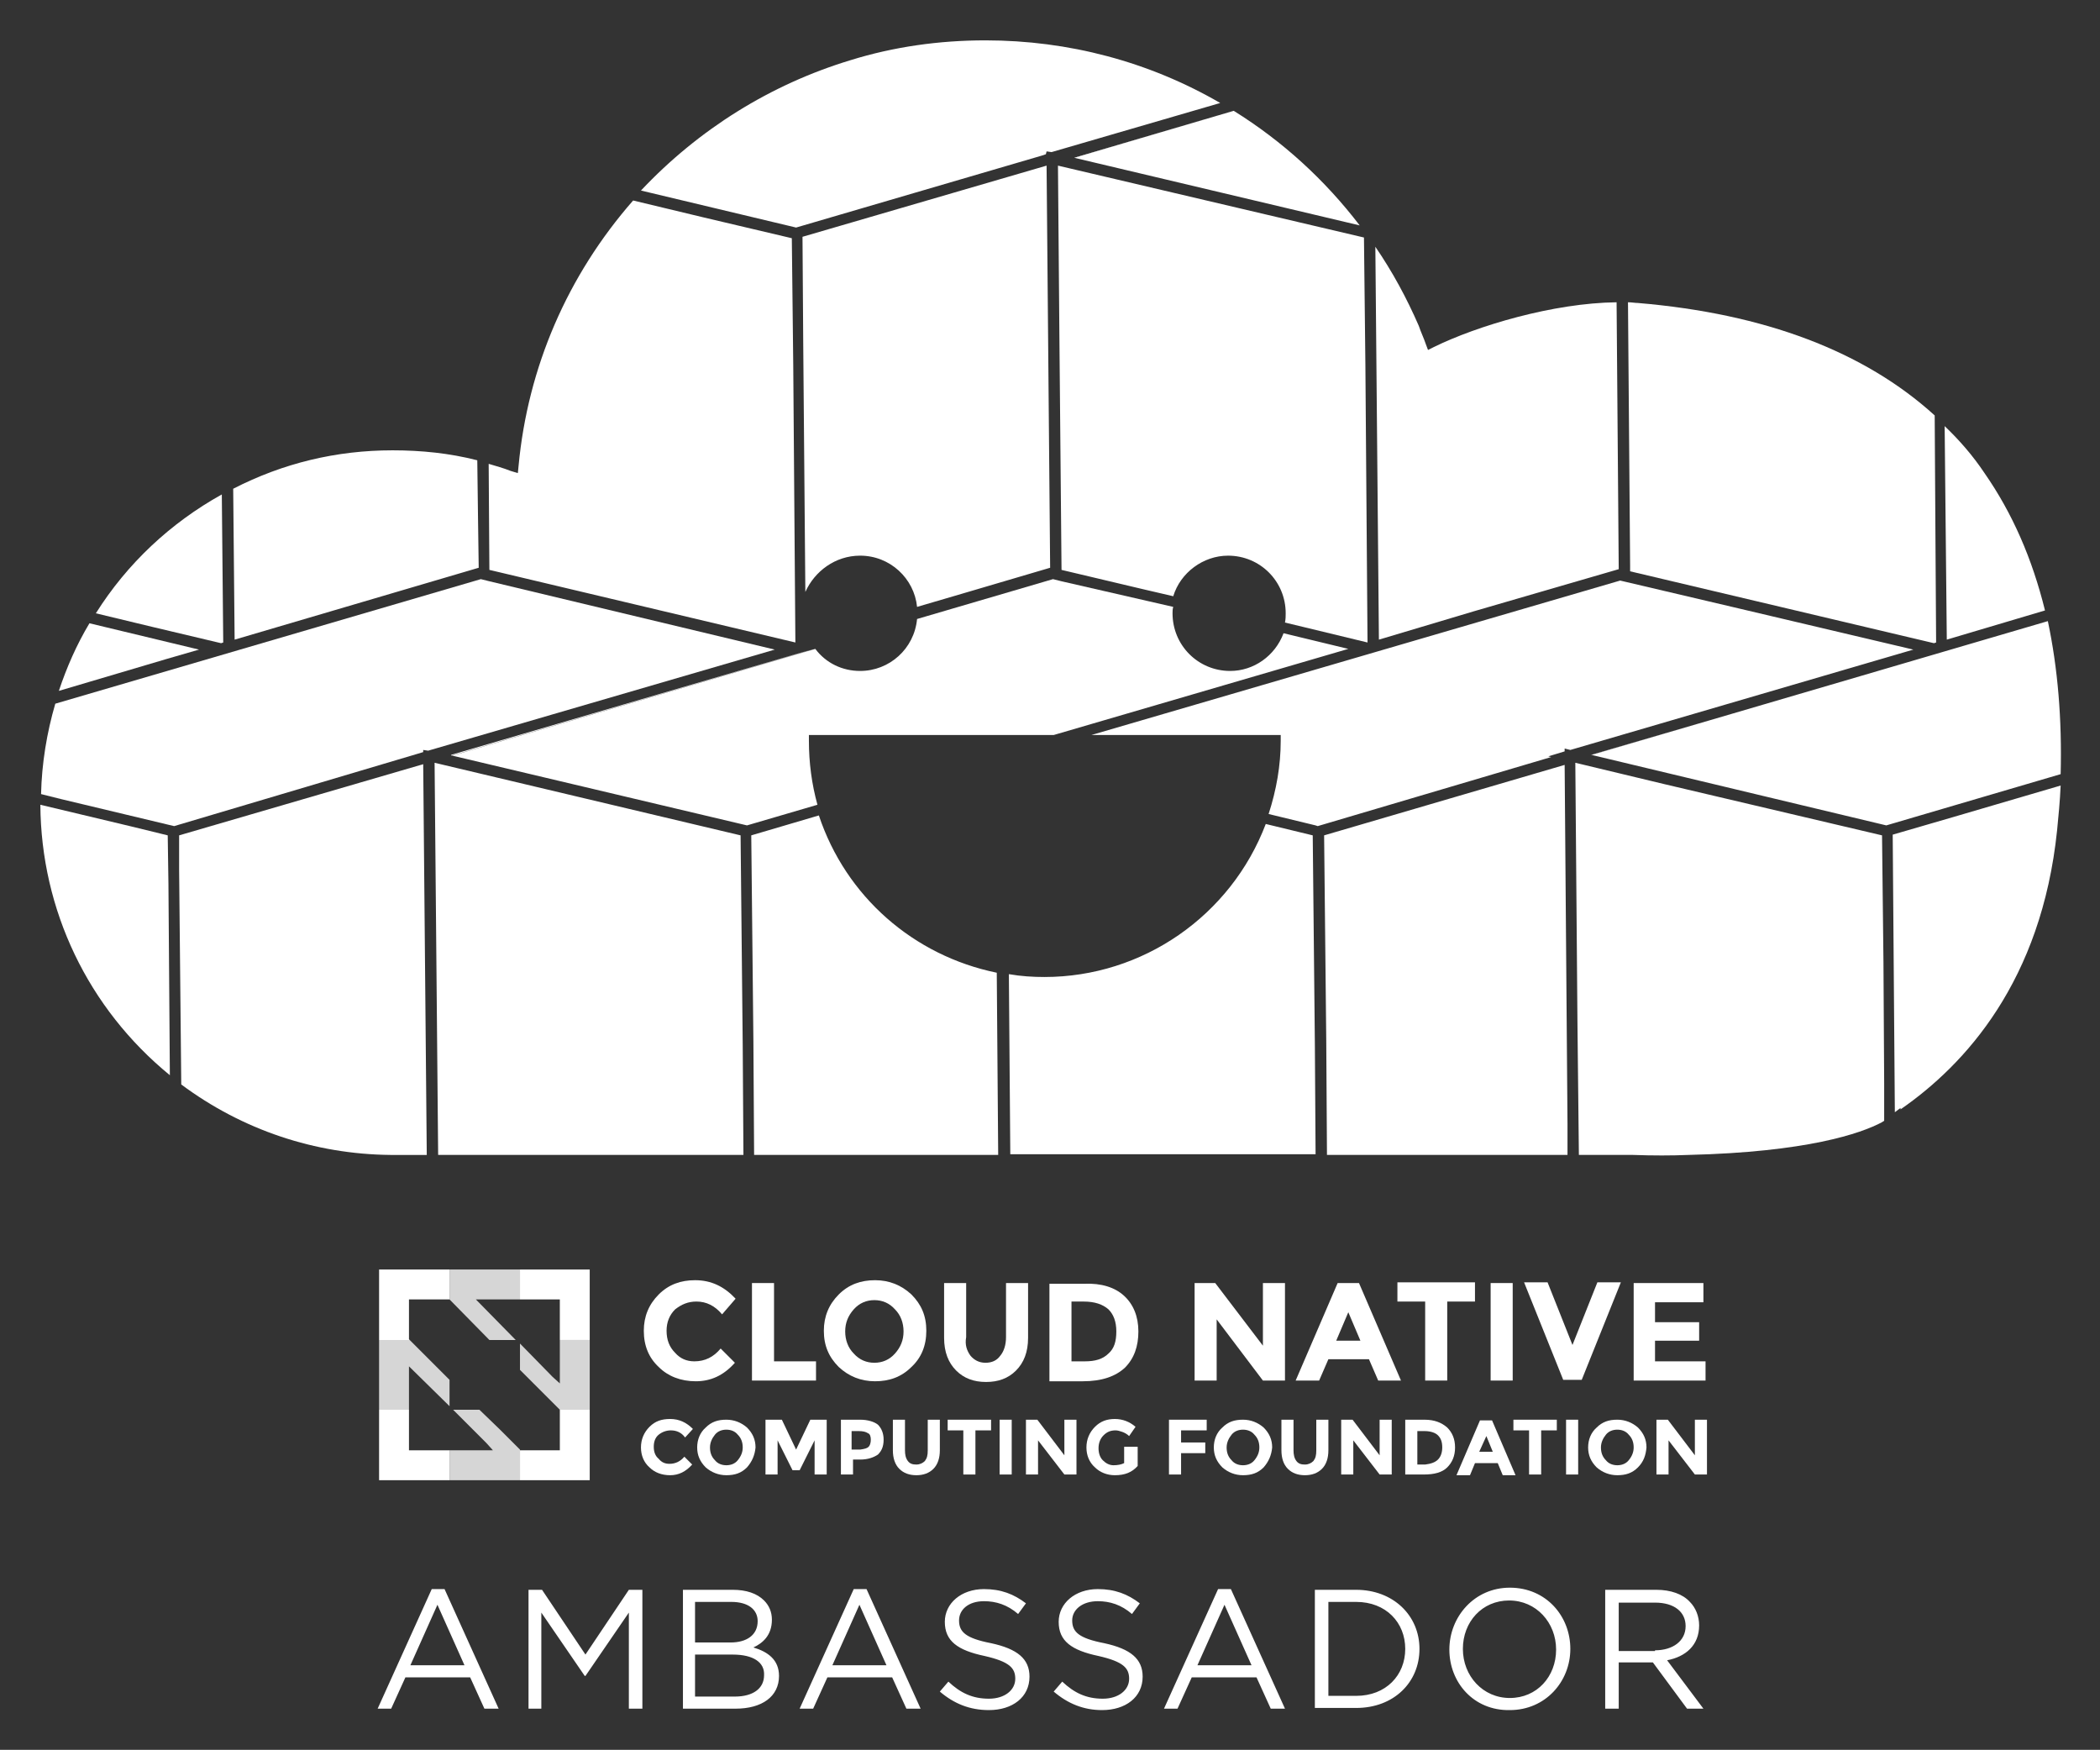 <svg xmlns="http://www.w3.org/2000/svg" role="img" viewBox="-3.67 -1.67 295.10 245.85">
    <rect x="-3.67" y="-1.67" width="295.10" height="245.85" fill="#333333" stroke="none"/>
    <style>
        svg {
            enable-background: new 0 0 288 242
        }
    </style>
    <style>
        .st0,
        .st1 {
            fill: #fff
        }

        .st1 {
            opacity: .8
        }
    </style>
    <path
        d="M57 221.6h1.8l7.6 16.8h-2l-2-4.4h-9.1l-2 4.4h-1.9l7.6-16.8zm4.6 10.7l-3.8-8.5-3.8 8.5h7.6zm9-10.6h1.9l6.1 9.1 6.1-9.1h1.9v16.7h-1.9v-13.5l-6.1 8.9h-.1l-6.1-8.9v13.5h-1.8v-16.7zm21.6 0h7.1c1.9 0 3.4.5 4.4 1.5.7.7 1.1 1.6 1.1 2.7 0 2.2-1.3 3.3-2.6 3.9 2 .6 3.6 1.7 3.6 4 0 2.9-2.4 4.6-6.1 4.6h-7.4v-16.7zm10.6 4.4c0-1.6-1.3-2.7-3.7-2.7H94v5.7h5c2.2 0 3.8-1 3.8-3zm-3.5 4.7H94v5.9h5.6c2.5 0 4.1-1.1 4.1-3 .1-1.8-1.5-2.9-4.4-2.9zm17-9.2h1.8l7.6 16.8h-2l-2-4.4h-9.1l-2 4.4h-1.9l7.6-16.8zm4.6 10.7l-3.8-8.5-3.8 8.5h7.6zm7.5 3.7l1.2-1.4c1.7 1.6 3.4 2.4 5.7 2.4 2.2 0 3.7-1.2 3.7-2.8 0-1.5-.8-2.4-4.3-3.2-3.8-.8-5.6-2.1-5.6-4.8 0-2.6 2.3-4.6 5.5-4.6 2.4 0 4.2.7 5.9 2l-1.1 1.5c-1.5-1.3-3.1-1.8-4.8-1.8-2.2 0-3.5 1.2-3.5 2.7 0 1.6.9 2.5 4.5 3.2 3.7.8 5.4 2.2 5.4 4.7 0 2.9-2.4 4.7-5.7 4.7-2.7 0-4.9-.9-6.9-2.6zm16 0l1.2-1.4c1.7 1.6 3.4 2.4 5.7 2.4 2.2 0 3.7-1.2 3.7-2.8 0-1.5-.8-2.4-4.3-3.2-3.8-.8-5.6-2.1-5.6-4.8 0-2.6 2.3-4.6 5.5-4.6 2.4 0 4.2.7 5.9 2l-1.1 1.5c-1.5-1.3-3.1-1.8-4.8-1.8-2.2 0-3.6 1.2-3.6 2.7 0 1.6.9 2.5 4.5 3.2 3.7.8 5.4 2.2 5.4 4.7 0 2.9-2.4 4.7-5.7 4.7-2.6 0-4.8-.9-6.8-2.6zm23.1-14.4h1.8l7.6 16.8h-2l-2-4.4h-9.1l-2 4.4h-1.9l7.6-16.8zm4.7 10.7l-3.8-8.5-3.8 8.5h7.6zm8.9-10.6h5.8c5.2 0 8.9 3.6 8.9 8.3 0 4.7-3.6 8.3-8.9 8.3h-5.8v-16.6zm1.9 1.7v13.2h3.9c4.2 0 6.9-2.9 6.9-6.6 0-3.7-2.7-6.6-6.9-6.6H183zm17 6.7c0-4.6 3.5-8.7 8.5-8.7 5.1 0 8.5 4 8.5 8.6s-3.5 8.6-8.5 8.6c-5.1.1-8.5-3.9-8.5-8.5zm15 0c0-3.8-2.8-6.9-6.6-6.9s-6.5 3-6.5 6.8 2.8 6.9 6.6 6.9 6.5-3 6.5-6.8zm6.9-8.4h7.2c2 0 3.7.6 4.7 1.7.8.8 1.3 2 1.3 3.3 0 2.8-1.9 4.4-4.5 4.9l5.1 6.8h-2.3l-4.8-6.5h-4.8v6.5h-1.9v-16.7zm7 8.5c2.5 0 4.3-1.3 4.3-3.4 0-2-1.6-3.3-4.3-3.3h-5.1v6.8h5.1z"
        class="st0" />
    <g id="XMLID_1295_">
        <path id="XMLID_2528_"
            d="M93.9 189.6c1.5 0 2.7-.6 3.7-1.8l2 2c-1.6 1.8-3.4 2.6-5.5 2.6s-3.9-.7-5.2-2c-1.4-1.3-2.1-3-2.1-5.1 0-2 .7-3.7 2.1-5.1 1.4-1.4 3.1-2 5.1-2 2.3 0 4.1.9 5.7 2.6l-1.9 2.2c-1-1.2-2.2-1.8-3.6-1.8-1.2 0-2.1.4-3 1.1-.8.8-1.2 1.8-1.2 3 0 1.3.4 2.3 1.2 3.1.7.8 1.6 1.2 2.7 1.2z"
            class="st0" />
        <path id="XMLID_2526_" d="M102 192.3v-13.7h3.1v11h5.9v2.7h-9z" class="st0" />
        <path id="XMLID_2523_"
            d="M124.4 190.4c-1.4 1.4-3.1 2-5.1 2-2 0-3.7-.7-5.1-2-1.4-1.4-2.1-3-2.1-5.1 0-2 .7-3.7 2.1-5.1 1.4-1.4 3.1-2 5.1-2 2 0 3.7.7 5.1 2 1.4 1.4 2.1 3 2.1 5.1 0 2.1-.7 3.8-2.1 5.1zm-1.1-5c0-1.2-.4-2.3-1.2-3.1-.8-.9-1.8-1.3-2.9-1.3-1.1 0-2.1.4-2.9 1.3-.8.9-1.2 1.9-1.2 3.1 0 1.2.4 2.3 1.2 3.1.8.9 1.8 1.3 2.9 1.3 1.1 0 2.1-.4 2.9-1.3.8-.9 1.2-1.9 1.2-3.1z"
            class="st0" />
        <path id="XMLID_2521_"
            d="M132.7 188.8c.5.6 1.2 1 2.1 1 .9 0 1.6-.3 2.1-1 .5-.6.8-1.5.8-2.6v-7.6h3.1v7.7c0 2-.6 3.5-1.7 4.6-1.1 1.1-2.5 1.6-4.2 1.6-1.7 0-3.1-.5-4.2-1.6s-1.7-2.6-1.7-4.6v-7.7h3.1v7.6c-.2 1.1.1 1.9.6 2.6z"
            class="st0" />
        <path id="XMLID_2449_"
            d="M154.3 180.4c1.3 1.2 2 2.9 2 5s-.6 3.8-1.9 5.1c-1.3 1.2-3.2 1.9-5.9 1.9h-4.7v-13.7h4.9c2.4-.1 4.3.5 5.6 1.7zm-2.2 8.1c.8-.7 1.1-1.7 1.1-3.1 0-1.4-.4-2.4-1.1-3.1-.8-.7-1.9-1.1-3.5-1.1h-1.7v8.4h1.9c1.4 0 2.5-.3 3.3-1.1z"
            class="st0" />
        <path id="XMLID_2447_" d="M173.8 178.6h3.1v13.7h-3.1l-6.5-8.6v8.6h-3.1v-13.7h2.9l6.7 8.8v-8.8z" class="st0" />
        <path id="XMLID_2444_"
            d="M190 192.3l-1.3-3H183l-1.3 3h-3.3l5.9-13.7h3l5.9 13.7H190zm-4.2-9.6l-1.7 4h3.4l-1.7-4z" class="st0" />
        <path id="XMLID_2442_" d="M199.7 181.2v11.1h-3.1v-11.1h-3.9v-2.7h10.9v2.7h-3.9z" class="st0" />
        <path id="XMLID_2440_" d="M205.8 178.6h3.1v13.7h-3.1v-13.7z" class="st0" />
        <path id="XMLID_2369_" d="M217.3 187.3l3.5-8.8h3.3l-5.5 13.7H216l-5.5-13.7h3.3l3.5 8.8z" class="st0" />
        <path id="XMLID_2367_" d="M235.7 178.6v2.7h-6.8v2.8h6.2v2.6h-6.2v2.9h7.1v2.7h-10.1v-13.7h9.8z" class="st0" />
        <path id="XMLID_2365_"
            d="M90.4 204c.8 0 1.5-.3 2.1-1l1.1 1.1c-.9 1-1.9 1.5-3.1 1.5s-2.2-.4-2.9-1.1c-.8-.7-1.2-1.7-1.2-2.8 0-1.1.4-2.1 1.2-2.9s1.7-1.1 2.9-1.1c1.3 0 2.3.5 3.2 1.4l-1.1 1.2c-.5-.7-1.2-1-2-1-.6 0-1.2.2-1.7.6-.5.4-.7 1-.7 1.7s.2 1.3.7 1.7c.4.5.9.7 1.5.7z"
            class="st0" />
        <path id="XMLID_2362_"
            d="M101.3 204.5c-.8.8-1.7 1.1-2.9 1.1-1.1 0-2.1-.4-2.9-1.1-.8-.8-1.2-1.7-1.2-2.8 0-1.1.4-2.1 1.2-2.8.8-.8 1.7-1.1 2.9-1.1 1.1 0 2.1.4 2.9 1.1.8.8 1.2 1.7 1.2 2.8-.1 1.1-.5 2-1.2 2.8zm-.6-2.8c0-.7-.2-1.3-.7-1.8-.4-.5-1-.7-1.6-.7-.6 0-1.2.2-1.6.7-.4.5-.7 1.1-.7 1.8s.2 1.3.7 1.8c.4.5 1 .7 1.6.7.6 0 1.2-.2 1.6-.7.5-.6.7-1.2.7-1.8z"
            class="st0" />
        <path id="XMLID_2360_" d="M110.8 200.7l-2.1 4.2h-1l-2.1-4.2v4.8h-1.7v-7.7h2.3l2 4.2 2-4.2h2.3v7.7h-1.7v-4.8z"
            class="st0" />
        <path id="XMLID_1480_"
            d="M119.7 198.5c.5.5.8 1.2.8 2.1 0 1-.3 1.6-.8 2.1-.6.4-1.4.7-2.5.7h-1v2.1h-1.7v-7.7h2.7c1.1 0 2 .3 2.5.7zm-1.3 3.1c.2-.2.3-.6.3-1s-.1-.8-.4-.9c-.3-.2-.7-.3-1.3-.3h-1v2.6h1.2c.7-.1 1-.2 1.2-.4z"
            class="st0" />
        <path id="XMLID_1467_"
            d="M123.9 203.6c.3.4.7.5 1.2.5s.9-.2 1.2-.5c.3-.4.4-.8.4-1.5v-4.3h1.7v4.3c0 1.1-.3 2-.9 2.6-.6.6-1.4.9-2.4.9s-1.8-.3-2.4-.9c-.6-.6-.9-1.5-.9-2.6v-4.3h1.7v4.3c0 .6.1 1.1.4 1.5z"
            class="st0" />
        <path id="XMLID_1465_" d="M133.4 199.3v6.2h-1.7v-6.2h-2.2v-1.5h6.1v1.5h-2.2z" class="st0" />
        <path id="XMLID_1463_" d="M136.8 197.8h1.7v7.7h-1.7v-7.7z" class="st0" />
        <path id="XMLID_1461_" d="M145.9 197.8h1.7v7.7h-1.7l-3.7-4.8v4.8h-1.7v-7.7h1.6l3.8 5v-5z" class="st0" />
        <path id="XMLID_1390_"
            d="M154.5 201.6h1.7v2.7c-.8.9-1.8 1.3-3.2 1.3-1.1 0-2.1-.4-2.8-1.1-.8-.7-1.2-1.7-1.2-2.8 0-1.1.4-2.1 1.2-2.9.8-.8 1.7-1.1 2.8-1.1 1.1 0 2.1.4 2.9 1.1l-.9 1.3c-.3-.3-.7-.5-1-.6-.3-.1-.6-.2-.9-.2-.7 0-1.2.2-1.7.7-.4.4-.7 1-.7 1.8 0 .7.2 1.3.6 1.7.4.4.9.7 1.5.7s1.1-.1 1.5-.3v-2.3z"
            class="st0" />
        <path id="XMLID_1388_" d="M165.9 197.8v1.5h-3.6v1.7h3.4v1.5h-3.4v3h-1.7v-7.7h5.3z" class="st0" />
        <path id="XMLID_1385_"
            d="M173.9 204.5c-.8.8-1.7 1.1-2.9 1.1-1.1 0-2.1-.4-2.9-1.1-.8-.8-1.2-1.7-1.2-2.8 0-1.1.4-2.1 1.2-2.8.8-.8 1.7-1.1 2.9-1.1 1.1 0 2.1.4 2.9 1.1.8.8 1.2 1.7 1.2 2.8-.1 1.1-.5 2-1.2 2.8zm-.6-2.8c0-.7-.2-1.3-.7-1.8-.4-.5-1-.7-1.6-.7s-1.2.2-1.6.7c-.4.5-.7 1.1-.7 1.8s.2 1.3.7 1.8c.4.5 1 .7 1.6.7s1.2-.2 1.6-.7c.5-.6.7-1.2.7-1.8z"
            class="st0" />
        <path id="XMLID_1383_"
            d="M178.5 203.6c.3.4.7.5 1.2.5s.9-.2 1.2-.5c.3-.4.4-.8.4-1.5v-4.3h1.7v4.3c0 1.1-.3 2-.9 2.6-.6.6-1.4.9-2.4.9s-1.8-.3-2.4-.9c-.6-.6-.9-1.5-.9-2.6v-4.3h1.7v4.3c0 .6.1 1.1.4 1.5z"
            class="st0" />
        <path id="XMLID_1381_" d="M190.2 197.8h1.7v7.7h-1.7l-3.7-4.8v4.8h-1.7v-7.7h1.6l3.8 5v-5z" class="st0" />
        <path id="XMLID_1378_"
            d="M199.7 198.9c.7.7 1.1 1.6 1.1 2.8 0 1.2-.4 2.1-1.1 2.8-.7.7-1.8 1-3.3 1h-2.6v-7.7h2.7c1.4 0 2.4.4 3.2 1.1zm-1.3 4.5c.4-.4.6-1 .6-1.7 0-.8-.2-1.3-.6-1.7-.4-.4-1.1-.6-1.9-.6h-1v4.7h1.1c.8-.1 1.4-.3 1.8-.7z"
            class="st0" />
        <path id="XMLID_1375_"
            d="M207.5 205.6l-.7-1.7h-3.2l-.7 1.7H201l3.3-7.7h1.7l3.3 7.7h-1.8zm-2.3-5.5l-1 2.2h1.9l-.9-2.2z"
            class="st0" />
        <path id="XMLID_1373_" d="M212.9 199.3v6.2h-1.7v-6.2H209v-1.5h6.1v1.5h-2.2z" class="st0" />
        <path id="XMLID_1301_" d="M216.4 197.8h1.7v7.7h-1.7v-7.7z" class="st0" />
        <path id="XMLID_1298_"
            d="M226.5 204.5c-.8.8-1.7 1.1-2.9 1.1-1.1 0-2.1-.4-2.9-1.1-.8-.8-1.2-1.7-1.2-2.8 0-1.1.4-2.1 1.2-2.8.8-.8 1.7-1.1 2.9-1.1 1.1 0 2.1.4 2.9 1.1.8.8 1.2 1.7 1.2 2.8-.1 1.1-.4 2-1.2 2.8zm-.6-2.8c0-.7-.2-1.3-.7-1.8-.4-.5-1-.7-1.6-.7-.6 0-1.2.2-1.6.7-.4.5-.7 1.1-.7 1.8s.2 1.3.7 1.8c.4.5 1 .7 1.6.7.6 0 1.2-.2 1.6-.7.5-.6.7-1.2.7-1.8z"
            class="st0" />
        <path id="XMLID_1296_" d="M234.5 197.8h1.7v7.7h-1.7l-3.7-4.8v4.8h-1.7v-7.7h1.6l3.8 5v-5z" class="st0" />
    </g>
    <g id="XMLID_1290_">
        <path id="XMLID_1294_" d="M53.8 196.4h-4.2v9.9h9.9v-4.2h-5.7z" class="st0" />
        <path id="XMLID_1293_" d="M75 196.5v5.6h-5.6v-.1 4.3h9.8v-9.9H75z" class="st0" />
        <path id="XMLID_1292_" d="M49.6 186.6h4.3l-.1-.1v-5.6h5.7v-4.2h-9.9z" class="st0" />
        <path id="XMLID_1291_" d="M69.4 176.7v4.2H75v5.7h4.2v-9.9z" class="st0" />
    </g>
    <g id="XMLID_1285_">
        <path id="XMLID_1289_" d="M68.8 186.6l-5.6-5.7h6.2v-4.2h-9.9v4.2l5.6 5.7z" class="st1" />
        <path id="XMLID_1288_" d="M63.7 196.4H60l4.7 4.7.9 1h-6.1v4.2h9.9V202l-2.8-2.8z" class="st0" opacity=".8" />
        <path id="XMLID_1287_" d="M75 186.6v6.1l-1-.9-4.6-4.7v3.7l2.8 2.8 2.8 2.8h4.2v-9.8z" class="st1" />
        <path id="XMLID_1286_" d="M59.5 192.2l-5.6-5.6h-4.3v9.8h4.2v-6.1l5.7 5.6z" class="st1" />
    </g>
    <path
        d="M8.9 85.9c-1.8 3-3.2 6.2-4.3 9.5l15.2-4.5 4.5-1.3-15.4-3.7zm18.8 2.7l-.2-20.8c-7.2 4-13.3 9.7-17.7 16.7l7.9 1.9 9.7 2.3.3-.1z"
        class="st0" />
    <path
        d="M9.8 84.5l7.9 1.9-7.9-1.9zm53.8-6.4l-.1-7.2-.1-7.9c-3.9-1-7.9-1.4-11.9-1.4-7.9 0-15.4 1.8-22.4 5.4l.2 21.2 34.3-10.1zM29.1 67l.2 21.2zm78.7-17.4l-.2-17.8-12.3-2.9-10-2.4C76.1 37 70.5 49.9 69.2 63.8l-.1 1-1-.3c-1-.4-2.1-.7-3.1-1l.1 14.9 43 10.2-.3-39zm9.4 26.8c4.2 0 7.6 3.2 8 7.2l5.8-1.7 12.9-3.8-.5-56.5-34.3 10 .1 14.7.3 35.2c1.3-2.9 4.2-5.1 7.7-5.1zm-7.6 5.2l-.3-35.2zm33.8-62l.7.1 23.7-6.9c-10-5.8-21.3-8.8-33-8.8-6.5 0-12.9.9-19 2.8-11.2 3.4-21.3 9.7-29.4 18.3l21.8 5.2 34.5-10.1.6-.2.1-.4zm1.6 2l.2 23.9.3 32.9 11.4 2.7 4.3 1c1-3.3 4.2-5.7 7.7-5.7 4.5 0 8.1 3.6 8.1 8.1 0 .4 0 .8-.1 1.3l2.5.6 9.1 2.2-.3-39-.2-17.9-43-10.1zm0 0l.2 23.8zm58.5 62.6l20.3-5.9-.3-37.5c-8.9.1-19.6 3.3-25.7 6.3l-.8.4-.3-.8c-.3-.9-.7-1.7-1-2.6-1.7-3.9-3.7-7.6-6.1-11.1l.5 55.2 13.4-4zm-13.4 4l-.5-55.2zm-20.4-74.3l-22.4 6.6 40.1 9.5c-4.9-6.4-10.8-11.8-17.7-16.1z"
        class="st0" />
    <path
        d="M169.7 13.9l-22.4 6.6h.1l22.3-6.6zM15 114.5l-13-3.1c.1 14.8 6.7 28.6 18.2 38l-.2-26.9-.1-6.8-4.9-1.2zm36.2 46.1h5.1l-.5-54.9-34.3 10v4.8l.3 30.2c8.6 6.4 18.8 9.8 29.4 9.9zm-29.3-9.9l-.3-30.2.3 30.2zm32.9-46.4l1-.3v-.3l.7.1 48.7-14.2L65.1 80l-1.2-.3L4.1 97.2c-1.2 4.1-1.9 8.4-2 12.7l2.8.7 15.9 3.8 34-10.1zM65.1 80l-1.2-.3 1.2.3z"
        class="st0" />
    <path
        d="M2.1 109.9l2.8.6-2.8-.6zm55.3-4.4l.5 55.1h42.9l-.1-15.4-.3-29.5zm0 0l.5 55.1-.5-55.1zm44.8 39.1l.1 16h34.3l-.2-25.6c-11.7-2.4-21.2-10.7-25-22.1l-9.5 2.8.3 28.9zm.2 16l-.2-16zm41.9-80.9l-19.1 5.6c-.4 4.2-3.9 7.3-8 7.3-2.5 0-4.8-1.1-6.3-3.1l-51 15 41.4 9.8 9.9-2.9c-.8-2.9-1.2-5.9-1.2-9v-.8h34.4l41.4-12.1-9.1-2.2c-1.2 3.2-4.2 5.3-7.5 5.3-4.5 0-8.1-3.6-8.1-8.1 0-.3 0-.6.1-.9L145.5 80l-1.2-.3zm1.2.3l-1.2-.3zm-34.7 9.5l-1.8.5-.7.2-48.6 14.2.1.1 51-15zm-2.5.7l.7-.2-.7.2zm65.9 23.9c-4.9 12.9-17.3 21.5-31.1 21.5-1.6 0-3.3-.1-5-.4l.2 25.3h42.9l-.1-15.4-.3-29.4-6.6-1.6zm-36.1 21.2l.2 25.3-.2-25.3zm44.3-19.6l.3 28.9.1 16h33.8v-4.4l-.4-50.4-33.8 9.9zm.4 44.9l-.2-16zm31.5-55.9l-.4-.1 2.3-.7v-.4l.8.2 48.2-14.1-24.6-5.8-16.6-3.9-74.3 21.7h26.6v.8c0 3.5-.6 6.9-1.7 10.3l6.6 1.6.3.1 32.8-9.7zm-39.6 8l6.6 1.5-6.6-1.5zm50.7-34.1l42.7 10.1.3-.1-.1-15.7-.1-16.2c-9.9-9-23.9-14.3-41.7-15.8-.4 0-.9-.1-1.4-.1l.3 37v.8zm0-.8v.8zm58.3 6.3c-1.8-7.3-4.6-13.7-8.5-19.3-1.6-2.4-3.5-4.6-5.6-6.6l.3 30 13.8-4.1zm-14-25.9l.2 30zm-39.5 50.3l-12.5-3 .3 36.6.2 18.5h7.6c2.8.1 5.4.1 7.8 0 16.6-.4 24.2-3 27.2-4.6.1-.1.2-.1.3-.2v-5.3l-.1-17-.2-17.8-30.6-7.2zm-12 52l-.2-18.4zm45.2-6.5v.2c9.1-6.3 19.8-18 22-39.2.2-2 .4-4.1.5-6.3l-15 4.4-8.6 2.5.3 39 .8-.6zm-2-39.7l24.5-7.2c.2-7.7-.4-14.9-1.8-21.5l-47.4 13.9-16.7 4.9 41.4 9.9z"
        class="st0" />
    <path d="M220 104.4l16.7-4.9-16.8 4.9z" class="st0" />
</svg>